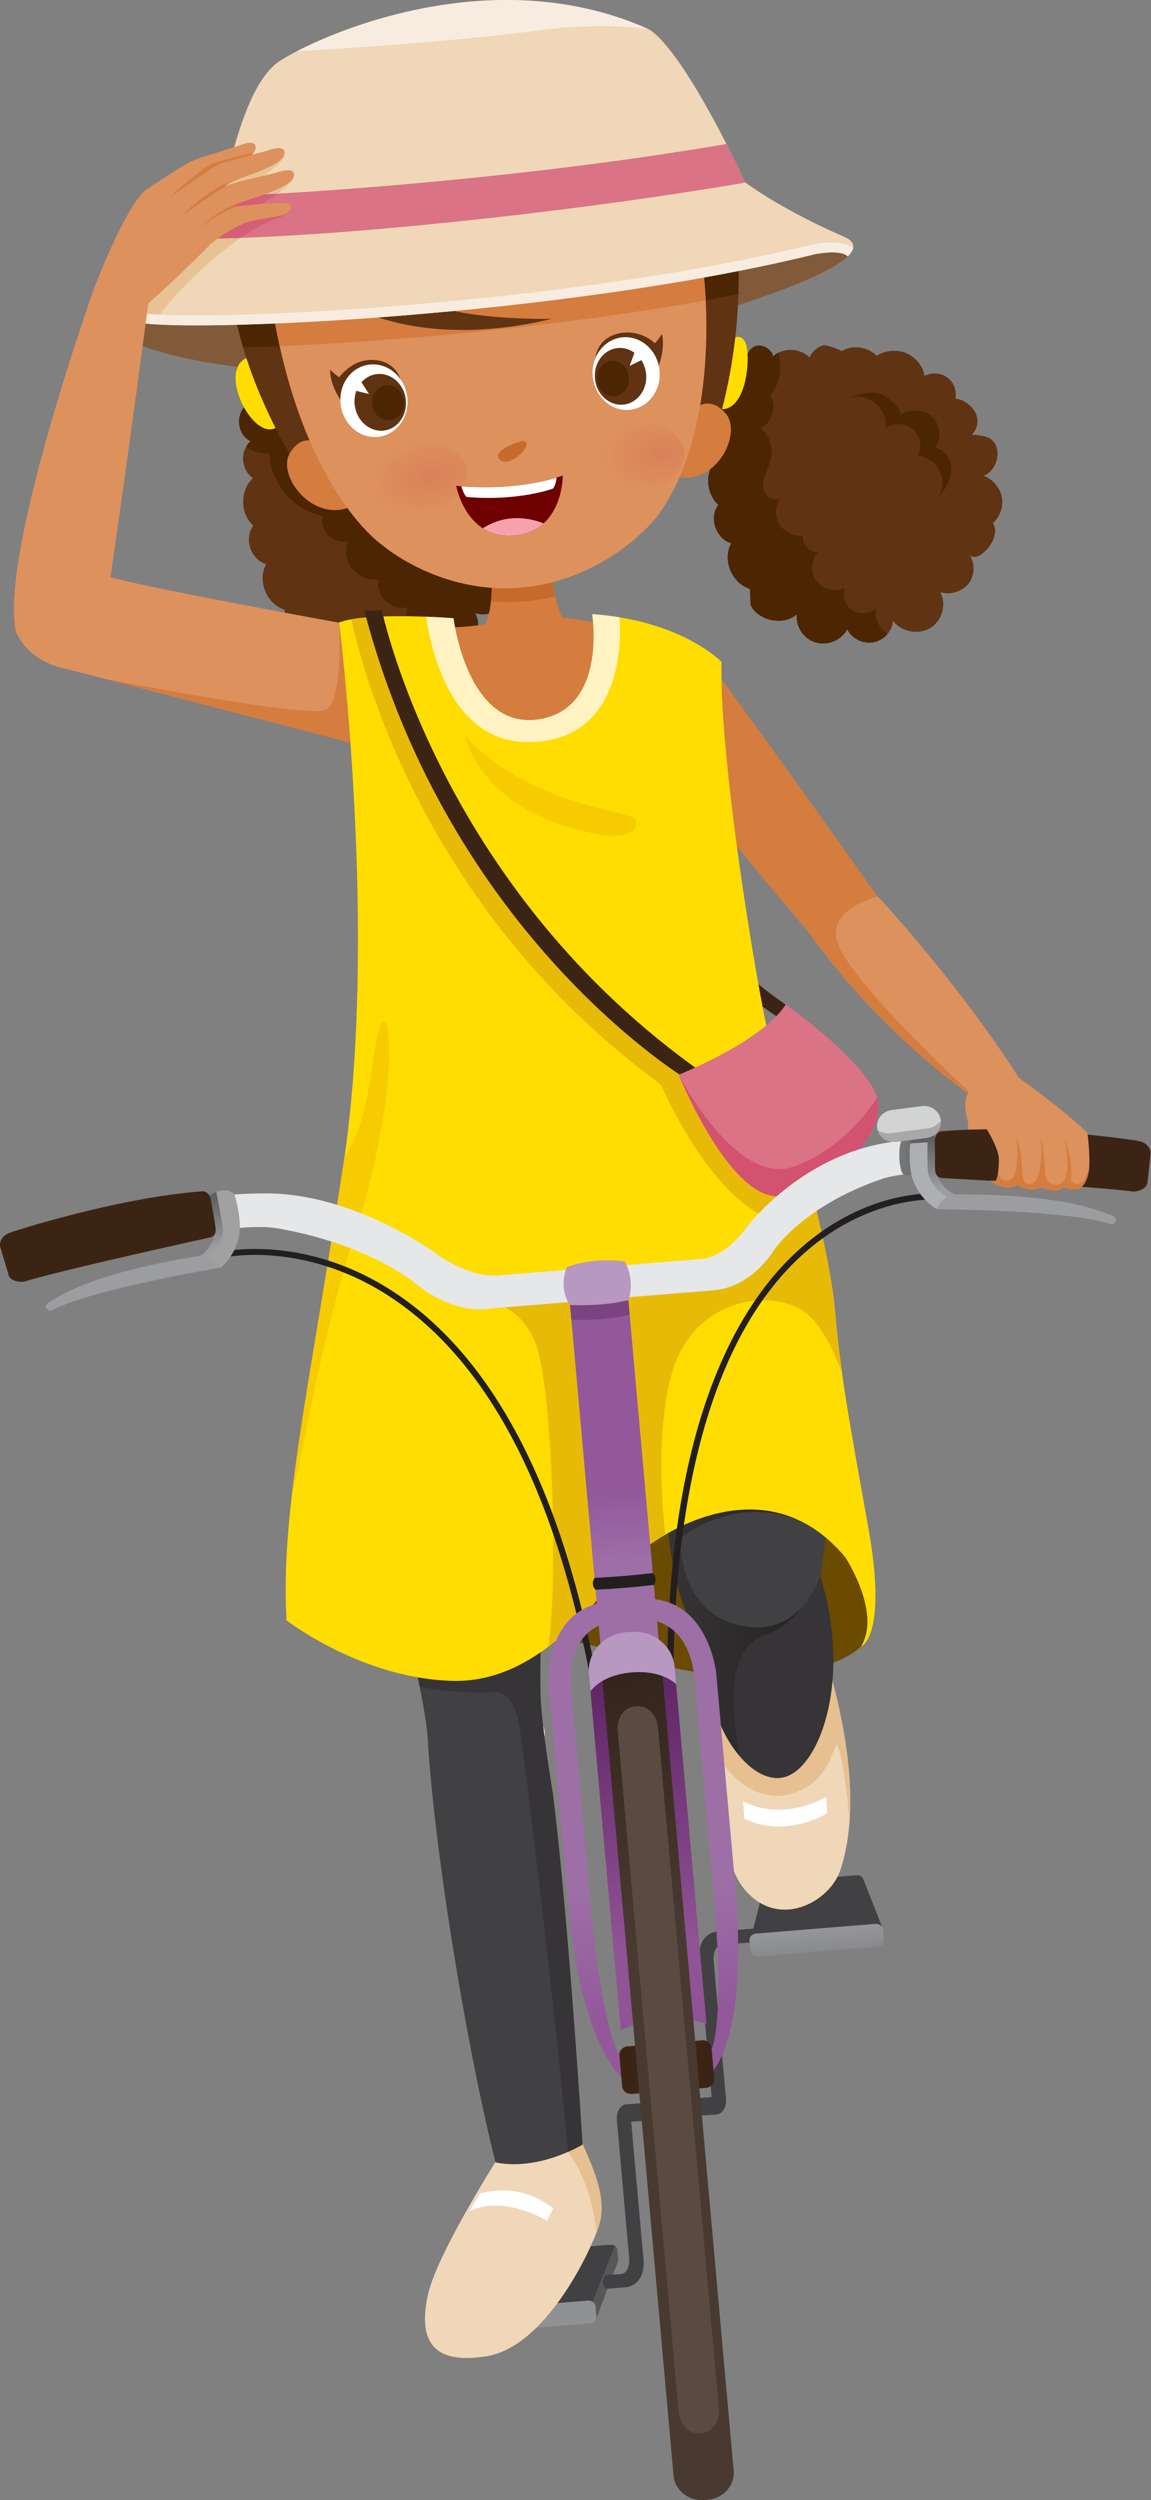 <svg width="509" height="1105" viewBox="0 0 509 1105" fill="none" xmlns="http://www.w3.org/2000/svg">
<rect x="0" y="0" width="509" height="1105" fill="#808080" stroke="none"/>
<path d="M361.583 109.994C248.25 137.88 84.884 145.063 62.77 140.421C52.575 138.288 46.333 140.766 45.58 142.899C54.332 155.289 117.821 172.918 215.69 161.123C259.26 155.885 358.571 129.285 374.883 113.319C374.726 107.672 361.551 109.962 361.551 109.962L361.583 109.994Z" fill="#815A3A"/>
<path d="M358.415 157.077C359.669 155.07 361.865 153.125 364.124 152.623C365.598 152.278 372.562 154.944 372.091 155.226C376.922 152.278 383.823 153.219 387.681 157.297C391.445 154.819 396.558 154.348 400.73 156.073C404.933 157.83 408.102 161.72 408.854 166.111C412.023 164.449 416.163 164.794 419.018 166.927C421.872 169.06 423.284 172.855 422.468 176.274C426.609 176.368 431.126 180.383 432.036 184.242C432.694 187.034 431.785 190.108 429.746 192.146C432.255 192.272 434.796 192.397 437.054 193.433C443.799 196.538 441.446 208.113 434.953 210.277C439.031 211.783 442.199 215.453 443.014 219.625C443.83 223.797 442.293 228.345 439.093 231.231C443.485 237.912 431.973 249.832 428.648 245.096C431.283 248.86 431.157 254.255 428.334 257.894C425.511 261.533 420.21 263.132 415.787 261.689C418.704 266.991 416.697 274.362 411.458 277.562C406.188 280.761 398.503 279.255 394.927 274.362C394.613 278.91 390.881 282.988 386.301 283.835C381.721 284.682 376.702 282.204 374.695 278.095C372.185 282.863 365.974 285.466 360.704 283.898C355.435 282.33 351.733 276.809 352.423 271.476C348.345 274.958 342.04 275.084 337.398 272.668C335.233 271.539 333.038 269.814 332.097 267.555C331.657 266.489 331.971 260.372 331.501 260.215C323.502 257.58 319.361 247.323 323.376 240.077C316.538 238.007 313.401 228.659 317.699 223.075C311.77 217.711 311.707 207.423 317.573 201.996C312.178 198.546 311.645 189.825 316.569 185.747C310.609 182.956 309.606 173.639 314.844 169.687C310.421 165.797 310.484 158.112 315.001 154.285C319.487 150.49 327.329 151.494 330.685 156.293C334.669 148.231 343.389 155.885 341.476 157.799C345.773 153.532 353.772 153.627 357.975 157.987C358.101 157.673 358.289 157.391 358.477 157.077H358.415Z" fill="#603312"/>
<path d="M388.089 179.223C390.787 181.952 392.355 185.685 391.539 189.198C395.053 186.689 400.354 186.908 403.679 189.669C407.004 192.429 408.008 197.479 406 201.275C410.548 201.965 414.595 205.227 416.101 209.462C417.606 213.697 416.54 218.715 413.403 221.978C416.54 218.151 419.771 214.104 420.524 209.274C421.276 204.443 418.547 198.734 413.623 197.918C416.603 193.778 415.912 187.536 412.086 184.085C408.259 180.666 401.797 180.509 397.813 183.709C400.354 181.638 391.665 174.894 390.096 174.33C385.266 172.573 378.773 174.079 374.601 176.651C379.18 173.859 384.607 175.647 388.12 179.192L388.089 179.223Z" fill="#4C2502"/>
<path d="M387.587 268.716C384.858 271.351 380.184 271.822 376.953 269.783C373.722 267.712 372.311 263.352 373.722 259.87C369.456 261.846 363.841 260.498 361.05 256.765C358.258 253.063 358.634 247.417 361.865 244.092C358.007 244.374 354.431 240.579 355.027 236.846C350.918 237.223 346.652 235.09 344.581 231.639C342.511 228.157 342.699 223.515 345.052 220.221C342.793 221.601 339.562 220.221 338.339 217.9C337.116 215.579 337.429 212.756 338.245 210.277C339.06 207.799 340.315 205.447 340.88 202.906C342.009 197.95 340.284 192.46 336.488 188.979C341.727 186.657 343.766 179.38 340.535 174.769C345.177 169.468 345.867 162.41 344.268 155.885C343.232 156.387 342.26 157.046 341.444 157.862C343.358 155.979 334.638 148.326 330.654 156.356C327.329 151.557 319.487 150.553 314.97 154.348C310.484 158.144 310.39 165.86 314.813 169.75C309.574 173.671 310.578 183.019 316.538 185.81C311.613 189.888 312.147 198.577 317.542 202.059C311.676 207.486 311.739 217.774 317.667 223.138C313.37 228.722 316.507 238.101 323.345 240.14C319.33 247.354 323.502 257.643 331.469 260.278C331.971 260.435 331.626 266.552 332.065 267.618C333.006 269.877 335.202 271.633 337.367 272.731C342.009 275.147 348.345 275.021 352.392 271.539C351.702 276.872 355.403 282.393 360.673 283.961C365.943 285.529 372.185 282.957 374.663 278.158C376.671 282.267 381.69 284.745 386.27 283.898C388.685 283.459 390.849 282.11 392.418 280.291C388.779 277.593 386.301 273.045 387.556 268.779L387.587 268.716Z" fill="#4C2502"/>
<path d="M321.337 151.148C321.337 151.148 327.736 145.439 329.9 152.184C332.033 158.959 329.9 182.36 318.137 180.791C306.374 179.223 321.337 151.148 321.337 151.148Z" fill="#FFDD00"/>
<path d="M152.733 166.362C153.988 164.355 156.184 162.41 158.442 161.908C159.917 161.563 166.88 164.229 166.41 164.512C171.241 161.563 178.142 162.504 182 166.582C185.764 164.104 190.877 163.633 195.049 165.358C199.252 167.115 202.421 171.005 203.173 175.396C206.342 173.734 210.482 174.079 213.337 176.212C216.191 178.345 217.603 182.14 216.787 185.559C220.928 185.654 225.445 189.669 226.354 193.527C227.013 196.319 226.103 199.393 224.065 201.432C226.574 201.557 229.115 201.683 231.373 202.718C238.117 205.823 235.765 217.398 229.272 219.562C233.349 221.068 236.518 224.738 237.333 228.91C238.149 233.082 236.612 237.63 233.412 240.516C237.804 247.198 226.292 259.117 222.967 254.381C225.602 258.145 225.476 263.54 222.653 267.179C219.83 270.818 214.529 272.417 210.106 270.975C213.054 276.276 211.015 283.647 205.777 286.847C200.507 290.046 192.822 288.541 189.246 283.647C188.932 288.196 185.199 292.273 180.62 293.12C176.04 293.967 171.021 291.489 169.013 287.38C166.504 292.148 160.293 294.751 155.023 293.183C149.753 291.615 146.052 286.094 146.742 280.761C142.664 284.243 136.359 284.369 131.717 281.953C129.584 280.824 127.357 279.099 126.415 276.84C125.976 275.774 126.29 269.657 125.819 269.5C117.821 266.865 113.68 256.608 117.695 249.362C110.857 247.323 107.72 237.944 112.018 232.361C106.089 226.997 106.026 216.708 111.892 211.281C106.497 207.831 105.963 199.11 110.888 195.033C104.928 192.241 103.925 182.925 109.163 178.972C104.74 175.083 104.803 167.397 109.32 163.57C113.805 159.775 121.648 160.779 125.004 165.578C128.988 157.516 137.708 165.17 135.795 167.084C140.092 162.818 148.091 162.88 152.294 167.272C152.42 166.958 152.608 166.676 152.796 166.362H152.733Z" fill="#603312"/>
<path d="M189.246 283.647C192.853 288.541 200.539 290.046 205.777 286.847C211.047 283.647 213.055 276.276 210.106 270.975C214.529 272.417 219.83 270.818 222.653 267.179C225.476 263.54 225.602 258.145 222.967 254.381C226.292 259.117 237.804 247.166 233.413 240.516C236.612 237.63 238.149 233.082 237.334 228.91C236.518 224.738 233.35 221.068 229.272 219.562C235.765 217.398 238.118 205.823 231.374 202.718C229.115 201.683 226.543 201.557 224.065 201.432C226.104 199.393 227.013 196.319 226.355 193.527C225.445 189.637 220.928 185.654 216.787 185.559C217.603 182.14 216.191 178.345 213.337 176.212C210.482 174.079 206.342 173.765 203.174 175.396C202.421 171.005 199.253 167.115 195.049 165.358C190.846 163.602 185.764 164.072 182 166.582C178.173 162.473 171.241 161.563 166.41 164.512C166.881 164.229 159.948 161.563 158.443 161.908C156.153 162.441 153.957 164.355 152.734 166.362C152.545 166.676 152.389 166.958 152.232 167.272C148.028 162.912 140.03 162.818 135.732 167.084C137.646 165.202 128.925 157.548 124.941 165.578C121.616 160.779 113.774 159.775 109.257 163.57C104.772 167.366 104.678 175.083 109.101 178.972C103.862 182.893 104.866 192.241 110.826 195.033C110.01 195.723 109.32 196.538 108.818 197.417C111.83 199.487 115.562 200.585 119.264 200.397C119.327 213.383 129.772 225.616 142.853 228.063C140.814 234.117 147.809 240.987 154.051 239.042C152.357 243.057 153.016 247.95 155.745 251.37C158.474 254.82 163.179 256.671 167.602 256.075C165.595 262.85 173.28 270.316 180.243 268.371C178.11 276.307 179.428 284.965 183.349 292.211C186.58 290.548 188.964 287.255 189.215 283.679L189.246 283.647Z" fill="#4C2502"/>
<path d="M124.973 185.591C124.973 185.591 122.275 192.209 115.845 188.822C106.717 183.991 98.404 162.127 109.54 158.018C120.675 153.909 124.941 185.591 124.941 185.591H124.973Z" fill="#FFDD00"/>
<path d="M135.544 212.693C135.544 212.693 93.354 152.654 102.952 98.89L320.647 72.917C320.647 72.917 336.959 125.772 315.848 192.994L135.544 212.693Z" fill="#603312"/>
<path d="M320.647 72.917L102.952 98.889C99.69 117.24 102.45 136.343 107.501 153.532C160.983 152.058 250.038 144.969 326.544 129.975C327.611 95.533 320.647 72.885 320.647 72.885V72.917Z" fill="#4C2502"/>
<path d="M378.71 682.554C378.71 682.554 392.418 716.714 380.812 727.693C369.205 738.671 330.121 749.054 277.328 731.582C224.535 714.142 126.729 716.149 126.729 716.149C126.729 716.149 318.577 616.022 378.678 682.554H378.71Z" fill="#6A4B00"/>
<path d="M308.821 353.127C338.37 389.514 356.971 411.189 356.971 411.189C391.445 459.684 432.475 486.285 432.475 486.285C442.795 475.149 452.801 479.979 452.801 479.979C427.017 438.354 389.72 397.544 387.336 395.38C385.579 392.808 316.663 295.692 312.241 291.646C309.417 289.074 305.339 286.784 300.634 284.776L308.821 353.096V353.127Z" fill="#DD915D"/>
<path d="M356.972 411.189C356.972 411.189 338.37 389.514 308.821 353.127L301.387 290.83L302.83 285.749C306.626 287.505 309.857 289.481 312.272 291.646C316.695 295.661 385.548 392.682 387.367 395.348C387.43 395.411 387.524 395.505 387.65 395.631C387.712 395.693 387.806 395.788 387.901 395.882C387.901 395.882 387.901 395.882 387.932 395.913C387.932 395.913 387.932 395.913 387.963 395.944C387.995 395.976 388.026 396.007 388.057 396.038C388.12 396.101 388.183 396.164 388.246 396.227C379.149 398.799 366.068 404.79 370.617 417.275C377.424 435.907 432.475 486.222 432.475 486.222C432.475 486.222 391.445 459.59 356.972 411.126V411.189Z" fill="#D57C3F"/>
<path d="M447.437 474.02C447.437 474.02 443.61 474.49 432.945 478.882C423.409 482.803 427.926 494.879 427.926 494.879C427.926 494.879 428.271 498.549 428.491 502.282C428.491 502.282 452.707 498.11 478.68 498.581C478.68 498.581 469.677 490.017 447.468 474.051L447.437 474.02Z" fill="#DD915D"/>
<path d="M336.928 858.121L319.393 859.532C315.064 859.877 315.566 866.433 315.566 866.433L320.961 926.566C321.777 933.31 317.542 934.47 317.542 934.47L306.94 935.317L306.344 927.538L314.719 926.848L309.292 866.308C308.226 854.419 316.821 853.729 316.821 853.729L336.394 852.129C336.394 852.129 337.931 852.82 338.12 854.921C338.308 857.023 336.928 858.058 336.928 858.058V858.121Z" fill="#414042"/>
<path d="M342.229 831.803L378.804 828.823C381.094 828.635 381.752 830.454 381.752 830.454L390.128 851.784L332.379 855.454L337.712 834.312C337.712 834.312 339.75 831.991 342.26 831.803H342.229Z" fill="#414042"/>
<path d="M335.296 864.677L387.932 860.411C389.688 860.254 391.037 858.936 390.912 857.431L390.504 852.757C390.379 851.251 388.81 850.153 387.053 850.31L334.418 854.576C332.661 854.733 331.312 856.05 331.438 857.556L331.846 862.23C331.971 863.736 333.539 864.833 335.296 864.677Z" fill="url(#paint0_linear_630_58)"/>
<path d="M319.518 757.712C319.518 757.712 313.684 814.927 328.552 834.156C343.421 853.384 366.821 841.057 371.652 826.47C376.295 812.418 380.059 786.163 367.292 739.769L319.518 757.68V757.712Z" fill="#EFD7B8"/>
<path d="M328.583 796.012C328.583 796.012 344.142 805.736 365.378 794.193L365.817 801.376C365.817 801.376 348.22 812.763 329.179 803.886L328.583 795.981V796.012Z" fill="white"/>
<path d="M367.291 739.801L319.518 757.712C319.518 757.712 318.043 763.546 317.918 776.501C329.838 796.483 345.898 793.597 345.898 793.597C370.397 790.084 368.17 764.299 371.056 773.27C373.032 779.356 375.071 796.765 375.667 804.764C376.733 789.582 375.165 768.565 367.26 739.801H367.291Z" fill="#E6C090"/>
<path d="M216.222 996.485L269.925 992.125C271.524 991.999 272.904 993.003 273.03 994.321L273.406 998.524C273.406 998.838 273.406 999.151 273.281 999.434L263.588 1025.06L213.556 999.151C213.43 997.802 214.622 996.611 216.222 996.485Z" fill="#565759"/>
<path d="M213.87 997.897C214.685 996.517 216.222 996.485 216.222 996.485L269.925 992.125C271.305 992.125 271.901 992.627 271.901 992.627L261.487 1018.57L195.018 1023.09L213.87 997.897Z" fill="#414042"/>
<path d="M197.371 1021.89L259.887 1016.81C261.644 1016.65 263.212 1017.78 263.338 1019.26L263.746 1023.93C263.871 1025.44 262.554 1026.79 260.766 1026.91L198.249 1031.99C196.492 1032.15 194.924 1031.02 194.798 1029.55L194.391 1024.87C194.265 1023.37 195.583 1022.02 197.371 1021.89Z" fill="#8F9194"/>
<path d="M267.823 1005.61L274.442 1005.08C278.771 1004.74 278.269 998.179 278.269 998.179L272.874 938.047C272.058 931.303 276.293 930.142 276.293 930.142L286.895 929.295L287.491 937.074L279.116 937.764L284.543 998.305C285.609 1010.19 277.014 1010.88 277.014 1010.88L268.357 1011.57C268.357 1011.57 266.82 1010.88 266.631 1008.78C266.443 1006.68 267.823 1005.64 267.823 1005.64V1005.61Z" fill="#414042"/>
<path d="M294.424 644.097C293.828 662.792 295.334 701.093 307.379 720.321C307.379 720.321 314.782 743.596 316.413 754.732C318.044 765.868 331.03 787.166 345.083 785.755C361.614 784.092 377.299 743.408 362.744 696.701C362.744 696.701 367.982 661.757 368.923 644.128H294.392L294.424 644.097Z" fill="#414042"/>
<path d="M345.114 785.755C331.03 787.166 318.075 765.836 316.444 754.732C314.781 743.596 307.41 720.321 307.41 720.321C295.333 701.124 293.859 662.792 294.455 644.097H368.985C368.358 655.578 367.009 666.933 365.378 678.664C331.312 654.197 300.132 680.201 300.132 680.201C302.046 694.254 305.308 714.926 329.807 718.91C354.337 722.925 362.775 696.701 362.775 696.701C377.329 743.408 361.645 784.092 345.114 785.755Z" fill="#363436"/>
<path d="M307.41 720.321C295.333 701.124 293.859 662.792 294.455 644.097H367.982L361.52 676.092C329.022 656.142 300.164 680.201 300.164 680.201C302.077 694.254 305.339 714.926 329.838 718.91C340.723 720.698 348.471 716.494 353.678 711.287C350.447 715.804 345.428 720.008 337.774 722.862C320.584 729.23 323.376 757.68 327.203 776.188C321.463 769.444 317.353 760.629 316.475 754.701C314.813 743.565 307.441 720.29 307.441 720.29L307.41 720.321Z" fill="url(#paint1_linear_630_58)"/>
<path d="M186.454 276.37C199.221 278.408 211.266 276.495 214.623 275.805C216.85 270.88 218.136 263.101 217.164 250.867L243.889 249.017C243.889 249.017 243.889 263.885 248.783 272.95C250.571 273.107 261.926 274.519 274.755 277.405C274.755 277.405 249.379 387.067 186.485 276.37H186.454Z" fill="#D57C3F"/>
<path d="M48.842 255.133C69.138 260.78 171.272 279.099 171.272 279.099L164.309 330.636C164.309 330.636 42.506 298.892 27.826 295.316C10.448 291.081 6.809 278.377 6.809 278.377L48.811 255.102L48.842 255.133Z" fill="#DD915D"/>
<path d="M171.272 279.099C171.272 279.099 162.677 277.561 150.004 275.24C150.13 277.844 151.636 308.741 144.39 313.572C139.057 317.117 80.273 306.514 46.019 299.958C84.069 309.745 164.34 330.668 164.34 330.668L171.303 279.13L171.272 279.099Z" fill="#D57C3F"/>
<path d="M243.889 249.017C243.889 249.017 243.889 256.137 245.489 263.54C241.098 264.669 236.392 265.485 231.405 265.893C226.417 266.3 221.649 266.238 217.132 265.799C217.571 261.752 217.634 256.859 217.164 250.899L243.889 249.048V249.017Z" fill="#C66B2B"/>
<path d="M306.72 180.917C306.72 180.917 313.37 174.11 320.867 182.705C328.364 191.299 317.134 214.637 299.066 210.716L306.688 180.885L306.72 180.917Z" fill="#D57C3F"/>
<path d="M141.598 196.13C141.598 196.13 133.693 190.672 128.078 200.459C122.463 210.277 138.179 231.137 155.086 223.985L141.598 196.099V196.13Z" fill="#D57C3F"/>
<path d="M310.798 117.616C310.798 117.616 320.835 187.912 290.22 228.816C290.22 228.816 268.67 256.2 230.777 259.682C194.61 263.007 169.202 241.049 169.202 241.049C169.202 241.049 135.638 218.747 121.491 142.209L310.798 117.585V117.616Z" fill="#DD915D"/>
<path d="M121.491 142.24C122.181 145.941 122.902 149.517 123.686 152.999C174.064 150.835 246.461 144.53 312.084 132.735C311.644 123.451 310.798 117.647 310.798 117.647L121.491 142.271V142.24Z" fill="#D57C3F"/>
<path d="M153.392 134.147C153.392 134.147 184.886 155.101 243.983 140.922C243.983 140.922 198.97 142.02 183.411 130.916L153.392 134.147Z" fill="#603312"/>
<path d="M272.811 185.34C288.307 183.928 301.607 190.39 302.579 199.832C303.552 209.274 291.757 218.057 276.293 219.5C260.797 220.911 247.497 214.449 246.524 205.008C245.552 195.566 257.346 186.783 272.811 185.34Z" fill="url(#paint2_radial_630_58)"/>
<path d="M174.754 196.162C189.873 192.68 204.02 197.322 206.373 206.544C208.725 215.767 198.343 226.055 183.223 229.537C168.104 233.019 153.957 228.377 151.604 219.154C149.251 209.932 159.634 199.643 174.754 196.162Z" fill="url(#paint3_radial_630_58)"/>
<path d="M258.601 122.321C258.601 122.321 271.242 109.617 288.401 122.666C288.401 122.666 272.529 116.706 258.601 122.321Z" fill="#9A410A"/>
<path d="M182.22 129.348C182.22 129.348 167.257 119.185 153.016 135.12C153.016 135.12 167.414 126.368 182.22 129.348Z" fill="#852900"/>
<path d="M230.871 194.907C230.871 194.907 216.693 198.89 221.116 203.219C225.539 207.548 237.678 194.75 230.871 194.907Z" fill="#C66B2B"/>
<path d="M292.762 147.667C295.522 159.587 284.386 183.52 268.859 171.569C261.017 165.546 260.986 152.278 270.961 148.2C278.395 145.157 286.08 148.2 289.625 151.713C290.817 150.458 291.789 149.016 292.762 147.667Z" fill="#603312"/>
<path d="M262.115 166.456C261.268 157.61 267.165 149.831 275.352 149.078C283.508 148.325 290.817 154.913 291.664 163.758C292.511 172.604 286.582 180.383 278.427 181.136C270.271 181.889 262.993 175.302 262.146 166.456H262.115Z" fill="white"/>
<path d="M263.087 167.366C262.429 160.465 266.977 154.411 273.188 153.815C279.462 153.25 285.045 158.363 285.735 165.295C286.394 172.196 281.846 178.25 275.603 178.846C269.361 179.411 263.746 174.267 263.087 167.366Z" fill="#603312"/>
<path d="M270.365 159.555C274.255 159.21 277.705 162.378 278.144 166.676C278.552 170.942 275.729 174.706 271.871 175.082C267.981 175.459 264.499 172.228 264.091 167.962C263.684 163.664 266.475 159.9 270.365 159.555Z" fill="#4C2502"/>
<path d="M281.25 154.097L278.427 161.72L284.198 158.896L281.25 154.097Z" fill="white"/>
<path d="M145.958 163.476C145.958 175.678 162.206 196.663 174.659 181.701C180.933 174.141 178.016 161.186 167.382 159.335C159.446 157.955 153.862 162.002 149.973 166.738C148.53 165.766 147.244 164.574 145.989 163.445L145.958 163.476Z" fill="#603312"/>
<path d="M180.086 175.302C178.926 166.487 171.397 160.151 163.273 161.155C155.149 162.159 149.502 170.126 150.663 178.941C151.824 187.755 159.352 194.091 167.476 193.056C175.601 192.052 181.247 184.085 180.086 175.27V175.302Z" fill="white"/>
<path d="M179.459 176.4C178.55 169.53 172.746 164.574 166.536 165.358C160.293 166.143 155.964 172.322 156.874 179.223C157.784 186.093 163.587 191.049 169.798 190.296C176.009 189.512 180.338 183.301 179.428 176.431L179.459 176.4Z" fill="#603312"/>
<path d="M170.582 170.314C166.723 170.785 164.057 174.643 164.59 178.909C165.155 183.175 168.762 186.249 172.621 185.747C176.51 185.277 179.177 181.419 178.612 177.153C178.047 172.886 174.471 169.812 170.582 170.283V170.314Z" fill="#4C2502"/>
<path d="M158.725 167.303L163.21 174.141L156.905 172.604L158.725 167.303Z" fill="white"/>
<path d="M275.414 306.326C275.414 306.326 257.535 343.905 204.272 341.584C204.272 341.584 192.163 341.709 197.778 350.492C203.393 359.275 264.279 358.083 275.414 306.326Z" fill="#E11A27"/>
<path d="M222.591 949.966C222.591 949.966 193.23 995.638 189.215 1014.3C185.168 1033 189.874 1045.51 215.188 1041.4C240.502 1037.29 260.138 997.583 264.655 984.314C269.172 971.046 261.205 956.365 256.625 945.167L222.591 949.935V949.966Z" fill="#EFD7B8"/>
<path d="M241.976 981.554L244.58 976.002C231.719 965.964 218.701 967.658 212.239 969.446C210.639 972.143 209.322 974.245 207.659 977.194C223.218 969.979 241.976 981.554 241.976 981.554Z" fill="white"/>
<path d="M248.438 946.359L256.656 945.198C261.236 956.397 269.204 971.046 264.687 984.346C264.436 985.067 264.153 985.883 263.808 986.761C262.93 978.26 260.17 963.141 251.167 951.096C249.944 949.465 249.065 947.865 248.469 946.359H248.438Z" fill="#E6C090"/>
<path d="M229.679 756.394C235.357 755.924 240.376 759.939 240.846 765.366C241.317 770.792 237.114 775.56 231.436 775.999C225.758 776.47 220.739 772.455 220.269 767.028C219.798 761.601 224.002 756.834 229.679 756.394Z" fill="white"/>
<path d="M177.389 708.401C177.389 708.401 188.211 752.756 189.12 768.157C191.943 816.213 205.651 901.754 219.108 955.675C219.108 955.675 235.263 960.318 257.597 947.865C257.597 947.865 251.637 850.247 244.485 792.687C244.485 792.687 240.878 771.733 239.404 755.391C237.929 739.048 240.282 701.344 240.282 701.344L177.389 708.401Z" fill="#414042"/>
<path d="M229.397 761.382C226.574 747.204 219.265 747.8 219.265 747.8C204.899 748.552 193.261 747.078 185.607 745.541C182.125 727.912 177.389 708.401 177.389 708.401L240.282 701.344C240.282 701.344 237.929 739.079 239.404 755.391C240.878 771.702 244.485 792.687 244.485 792.687C251.637 850.279 257.597 947.865 257.597 947.865C255.37 949.119 253.205 950.186 251.104 951.096C248.438 916.591 232.126 775.027 229.397 761.382Z" fill="#363436"/>
<path d="M347.561 444.095C337.774 437.256 334.669 434.496 326.137 427.187V436.504C338.057 446.039 345.71 450.619 345.71 450.619L347.561 444.095Z" fill="#3C2415"/>
<path d="M261.863 271.477C261.863 271.477 268.639 312.882 238.682 317.901C206.498 323.265 200.539 273.265 200.539 273.265C200.539 273.265 163.336 270.253 149.973 275.084C149.973 275.084 167.32 412.79 151.949 514.077C136.548 615.364 123.906 668.439 126.729 716.181C126.729 716.181 160.042 742.028 200.413 742.907C240.784 743.785 267.227 701.877 278.457 690.114C289.655 678.351 338.464 646.011 373.753 688.201C373.753 688.201 389.971 712.762 380.78 727.693C380.78 727.693 392.668 723.396 383.948 674.869C375.228 626.343 371.84 608.244 369.331 580.075C366.821 551.907 353.584 504.604 344.267 476.122C337.178 454.54 317.793 336.879 319.079 292.556C319.079 292.556 301.513 274.174 261.863 271.445V271.477Z" fill="#FFDD00"/>
<path d="M292.353 479.415C292.353 479.415 323.502 553.789 362.085 539.454C359.23 527.22 355.843 514.579 352.455 502.847L301.921 470.695C301.921 470.695 199.723 400.964 164.936 272.637C161.485 272.857 158.223 273.202 155.369 273.704C160.168 296.163 187.772 403.065 292.353 479.415Z" fill="#E8BA08"/>
<path d="M168.888 269.688C168.888 269.688 194.202 392.839 311.738 474.898L303.865 477.094C303.865 477.094 198.907 414.232 161.171 270.065L168.857 269.688H168.888Z" fill="#3C2415"/>
<path d="M300.164 474.992C300.164 474.992 336.928 460.437 347.436 444C347.436 444 380.843 467.307 387.618 484.12C394.363 500.933 361.363 532.709 340.723 528.318C320.083 523.926 300.195 474.961 300.195 474.961L300.164 474.992Z" fill="#D97385"/>
<path d="M340.692 528.349C360.924 532.647 393.077 502.157 387.932 485.124C383.698 491.68 371.15 508.556 350.886 515.645C325.51 524.554 300.133 474.992 300.133 474.992C300.133 474.992 320.02 523.958 340.66 528.349H340.692Z" fill="#D35270"/>
<path d="M235.388 328.002C271.713 326.433 275.226 290.737 273.909 272.826C270.144 272.23 266.161 271.728 261.895 271.445C261.895 271.445 268.67 312.851 238.713 317.87C206.498 323.234 200.57 273.233 200.57 273.233C200.57 273.233 195.488 272.826 188.399 272.543C190.563 287.412 199.848 329.508 235.388 327.97V328.002Z" fill="#FFF3C4"/>
<path d="M157.69 543.092C140.532 597.516 136.516 630.421 129.051 661.005C133.285 624.367 142.069 579.165 151.95 514.077C152.075 513.293 152.169 512.508 152.295 511.756C156.498 503.945 160.858 499.083 165.25 467.056C170.833 426.215 180.495 470.789 157.69 543.124V543.092Z" fill="#F6CB00"/>
<path d="M205.589 325.147C205.589 325.147 212.678 361.534 269.58 369.501C269.58 369.501 283.35 370.16 281.029 362.349C279.712 357.927 234.949 357.048 205.62 325.178L205.589 325.147Z" fill="#F6CB00"/>
<path d="M238.244 598.237C232.033 573.111 207.628 572.609 203.017 572.766C212.208 572.327 301.67 567.967 317.166 564.705C328.803 562.289 349.318 542.621 360.203 531.486C364.626 549.272 368.17 566.806 369.362 580.075C370.209 589.611 371.182 597.986 372.405 606.8C368.014 595.257 362.054 583.62 354.839 579.165C338.622 569.222 305.842 574.805 296.933 607.647C290.158 632.71 292.667 664.58 294.204 678.257C286.958 682.46 281.406 687.008 278.457 690.083C271.776 697.109 259.668 714.832 242.447 727.818C246.556 702.191 244.705 624.241 238.275 598.237H238.244Z" fill="#E8BA08"/>
<path d="M248.908 210.152C248.908 210.152 230.809 217.304 201.73 214.732C201.73 214.732 206.153 238.759 227.641 236.658C249.159 234.556 248.877 210.152 248.877 210.152H248.908Z" fill="#6F0000"/>
<path d="M206.404 219.656C206.404 219.656 205.338 219.28 204.021 214.951C225.194 216.488 240.188 212.912 246.117 211.124C245.96 213.194 245.238 215.17 244.517 215.955C244.517 215.955 229.554 221.601 206.404 219.656Z" fill="white"/>
<path d="M213.493 233.49C223.813 226.934 233.977 228.784 240.407 231.325C237.364 234.054 233.255 236.125 227.64 236.658C221.712 237.222 217.069 235.811 213.462 233.49H213.493Z" fill="#F6A2AD"/>
<path d="M297.873 734.531C298.752 674.43 309.574 594.222 356.187 553.381C384.449 528.631 412.775 530.2 413.057 530.2L413.245 527.565C412.053 527.471 383.414 525.902 354.305 551.436C328.175 574.334 296.681 624.649 295.082 734.5H297.873V734.531Z" fill="#231F20"/>
<path d="M260.263 737.605L262.992 737.103C246.649 653.476 215.909 597.045 171.617 569.41C133.881 545.852 99.752 553.004 99.407 553.067L100.035 555.639C100.348 555.576 133.442 548.707 170.174 571.668C213.775 598.927 244.077 654.731 260.263 737.574V737.605Z" fill="#231F20"/>
<path d="M277.296 568.124L292.196 734.562L266.411 736.664L251.511 570.225L277.296 568.124Z" fill="url(#paint4_linear_630_58)"/>
<path d="M277.296 568.124L278.456 581.11C269.015 583.275 260.89 583.494 252.672 583.243L251.511 570.225L277.327 568.124H277.296Z" fill="#7B4481"/>
<path d="M263.368 702.63C272.497 702.191 281.123 701.438 289.184 700.497C291.035 697.485 288.714 695.258 288.714 695.258C280.652 696.199 272.057 696.952 262.961 697.391C262.961 697.391 260.89 700.12 263.368 702.63Z" fill="#231F20"/>
<path d="M285.515 706.582L286.33 715.773C286.33 715.773 304.775 715.867 307.127 742.091L315.158 831.646C315.158 831.646 322.623 904.828 311.55 910.129L312.272 918.253C312.272 918.253 331.783 907.557 325.007 831.991L316.726 739.581C316.726 739.581 313.495 706.394 285.483 706.582H285.515Z" fill="url(#paint5_linear_630_58)"/>
<path d="M267.604 708.025L268.419 717.216C268.419 717.216 250.257 720.29 252.578 746.482L260.609 836.038C260.609 836.038 266.255 909.376 278.112 912.827L278.834 920.951C278.834 920.951 257.691 913.548 250.947 837.983L242.666 745.572C242.666 745.572 239.937 712.322 267.572 708.025H267.604Z" fill="url(#paint6_linear_630_58)"/>
<path d="M312.429 894.445L299.003 744.443C299.003 744.443 294.267 730.234 277.328 731.614C260.389 732.994 261.142 747.517 261.142 747.517L274.536 897.299C274.536 897.299 292.541 887.952 312.429 894.476V894.445Z" fill="url(#paint7_linear_630_58)"/>
<path d="M277.421 904.452L310.483 901.754C312.585 901.597 314.467 903.103 314.655 905.11L315.879 918.787C316.067 920.794 314.467 922.582 312.365 922.771L279.303 925.468C277.202 925.625 275.32 924.119 275.131 922.112L273.908 908.435C273.72 906.428 275.32 904.64 277.421 904.452Z" fill="#3C2415"/>
<path d="M277.359 724.807L278.99 724.681C285.859 724.117 291.976 729.01 292.541 735.566L324.442 1091.91C325.038 1098.46 319.894 1104.27 313.024 1104.83L311.393 1104.96C304.523 1105.52 298.407 1100.63 297.842 1094.07L265.941 737.73C265.345 731.174 270.489 725.371 277.359 724.807Z" fill="url(#paint8_linear_630_58)"/>
<path d="M280.621 754.199L281.719 754.105C286.33 753.728 290.502 757.963 290.972 763.484L317.918 1064.62C318.419 1070.14 315.063 1074.97 310.452 1075.34L309.354 1075.44C304.743 1075.81 300.571 1071.58 300.1 1066.06L273.155 764.927C272.653 759.406 276.01 754.575 280.621 754.199Z" fill="#594A42"/>
<path d="M261.141 747.517L260.451 739.801C259.604 730.484 266.945 722.203 276.731 721.419L279.053 721.231C288.839 720.447 297.528 727.41 298.344 736.727L299.034 744.443C299.034 744.443 293.262 738.044 279.429 739.173C265.596 740.303 261.173 747.517 261.173 747.517H261.141Z" fill="#B897C0"/>
<path d="M221.116 563.638C221.116 563.638 298.658 557.333 310.076 556.423C321.494 555.482 330.403 542.088 330.403 542.088C330.403 542.088 353.678 511.41 391.759 505.137C429.84 498.863 470.618 504.321 470.618 504.321L469.458 519.534C469.458 519.534 408.321 514.767 389.814 521.134C354.368 533.305 341.821 553.161 341.821 553.161C341.821 553.161 332.442 568.908 315.503 570.288C298.533 571.668 216.85 578.318 216.85 578.318C216.85 578.318 201.511 582.208 182.282 566.147C182.282 566.147 161.987 549.679 122.557 542.872C101.729 539.265 43.792 554.165 43.792 554.165L39.934 539.359C39.934 539.359 79.175 527.376 117.821 527.439C156.466 527.502 191.912 553.412 191.912 553.412C191.912 553.412 206.561 564.924 221.116 563.732V563.638Z" fill="#E6E7E8"/>
<path d="M252.076 576.781C260.326 577.032 268.419 576.813 277.892 574.648C281.029 565.74 276.355 557.553 276.355 557.553C266.349 556.078 255.809 557.835 250.633 560.125C250.633 560.125 246.681 569.096 252.076 576.781Z" fill="#B897C0"/>
<path d="M404.275 518.531C404.275 518.531 400.354 520.695 399.068 518.531C397.782 516.366 396.903 508.587 398.629 503.913C398.629 503.913 400.636 499.835 405.185 504.603C409.733 509.371 404.275 518.499 404.275 518.499V518.531Z" fill="url(#paint9_linear_630_58)"/>
<path d="M402.676 503.694C402.676 503.694 403.523 501.153 407.852 500.996C412.18 500.839 414.094 502.972 414.094 502.972C414.094 502.972 412.494 512.163 414.157 518.625C415.819 525.087 422.124 527.878 422.124 527.878C470.87 527.816 485.425 535.03 490.914 536.912C496.404 538.794 491.918 541.304 491.918 541.304C473.505 534.591 414.282 534.497 414.282 534.497L414.345 534.089C414.313 534.34 414.282 534.497 414.282 534.497C404.181 528.098 402.927 518.468 402.927 518.468C401.609 511.975 402.644 503.662 402.644 503.662L402.676 503.694Z" fill="url(#paint10_linear_630_58)"/>
<path d="M402.958 518.468C402.017 513.794 402.268 508.148 402.487 505.388L410.172 504.886C410.172 504.886 410.016 515.425 410.361 517.903C410.863 521.793 414.815 527.126 418.767 529.008C418.767 529.008 415.599 530.827 414.344 534.058C414.313 534.152 414.25 534.278 414.156 534.372C404.181 527.973 402.958 518.437 402.958 518.437V518.468Z" fill="#ADAFB2"/>
<path d="M394.3 490.613L407.6 488.856C411.678 488.323 415.442 491.052 416.007 494.91C416.572 498.769 413.717 502.376 409.639 502.909L396.339 504.666C392.261 505.199 388.497 502.47 387.933 498.612C387.368 494.754 390.222 491.146 394.3 490.613Z" fill="#D1D3D4"/>
<path d="M394.206 500.808L410.047 498.737C412.556 498.424 414.658 497.106 416.038 495.287C416.383 499.02 413.56 502.439 409.639 502.941L396.339 504.697C392.575 505.199 389.062 502.909 388.121 499.49C389.846 500.588 392.01 501.121 394.237 500.808H394.206Z" fill="#A8A8A8"/>
<path d="M502.959 504.164C502.959 504.164 454.558 496.573 416.132 500.024C416.132 500.024 413.466 500.557 413.434 504.133C413.434 507.709 413.277 513.857 413.591 517.401C413.905 520.946 416.947 520.695 416.947 520.695C416.947 520.695 483.354 524.24 501.234 526.655C501.234 526.655 505.97 526.592 507.382 523.236L508.856 509.528C508.856 509.528 508.793 505.011 502.928 504.196L502.959 504.164Z" fill="#3C2415"/>
<path d="M103.642 527.973C103.642 527.973 102.356 525.589 98.059 526.153C93.793 526.718 92.256 529.102 92.256 529.102C92.256 529.102 95.455 537.885 94.985 544.535C94.514 551.185 88.774 554.949 88.774 554.949C40.718 562.76 27.637 572.201 22.587 574.962C17.505 577.722 22.367 579.479 22.367 579.479C39.337 569.912 97.651 560.25 97.651 560.25L97.525 559.842C97.62 560.093 97.651 560.25 97.651 560.25C106.465 552.314 105.995 542.621 105.995 542.621C106.152 536.003 103.642 528.004 103.642 528.004V527.973Z" fill="url(#paint11_linear_630_58)"/>
<path d="M92.287 555.545C95.863 553.067 98.78 547.17 98.592 543.249C98.498 541.304 96.522 531.172 95.644 526.718C96.334 526.467 97.118 526.247 98.059 526.153C102.325 525.589 103.642 527.973 103.642 527.973C103.642 527.973 106.12 535.971 105.995 542.59C105.995 542.59 106.466 552.189 97.776 560.125C97.651 559.937 97.557 559.842 97.557 559.811C95.738 556.8 92.287 555.545 92.287 555.545Z" fill="#A1A1A1"/>
<path d="M4.927 544.597C4.927 544.597 51.289 529.321 89.778 526.498C89.778 526.498 92.507 526.592 93.165 530.105C93.824 533.619 95.047 539.673 95.361 543.186C95.675 546.73 92.632 546.981 92.632 546.981C92.632 546.981 27.826 561.16 10.636 566.461C10.636 566.461 5.931 567.151 3.954 564.077L0.033 550.84C0.033 550.84 -0.719 546.354 4.927 544.629V544.597Z" fill="#3C2415"/>
<path d="M430.78 491.836C434.67 494.942 441.54 507.207 441.728 511.912C441.853 515.08 441.257 521.95 440.034 521.95C439.626 521.95 437.869 521.856 437.869 521.856C445.115 527.251 450.197 523.675 450.197 523.675C456.534 527.69 460.423 524.647 460.423 524.647C467.136 528.129 470.336 524.741 470.336 524.741C474.79 526.278 476.546 525.557 476.546 525.557C480.938 524.271 481.628 516.743 481.628 516.743C482.161 510.124 480.907 500.902 480.907 500.902C480.907 500.902 478.178 497.075 475.009 497.075C475.009 497.075 472.814 498.392 470.932 498.079C469.049 497.765 466.258 495.601 462.713 497.828C462.713 497.828 461.772 498.204 459.921 497.514C458.071 496.824 453.899 494.816 450.856 497.922C450.856 497.922 450.197 498.361 448.566 498.267C446.935 498.173 444.488 495.444 440.128 494.942C436.144 494.503 430.78 491.774 430.78 491.774V491.836Z" fill="#DD915D"/>
<path d="M476.547 525.557C476.547 525.557 474.79 526.278 470.336 524.741C470.336 524.741 467.136 528.129 460.423 524.647C460.423 524.647 456.502 527.69 450.197 523.675C450.197 523.675 445.116 527.251 437.87 521.856C437.87 521.856 439.626 521.981 440.034 521.95C440.693 521.95 441.163 520.036 441.446 517.746C442.136 519.942 442.355 521.824 445.116 521.918C451.766 522.169 449.57 502.69 449.57 502.69C453.836 514.17 449.852 524.24 455.844 523.267C461.835 522.263 460.329 502.909 460.329 502.909C461.396 505.607 461.898 514.453 462.023 516.837C462.149 519.221 462.556 522.514 465.411 523.424C468.265 524.334 471.183 523.173 471.873 517.527C472.563 511.881 470.838 503.348 470.838 503.348C470.838 503.348 474.696 513.01 473.535 520.758C473.535 520.758 473.284 523.8 477.08 523.267C479.025 522.985 480.562 519.534 481.597 516.209C481.597 516.366 481.597 516.554 481.597 516.743C481.597 516.743 480.907 524.24 476.515 525.557H476.547Z" fill="#D57C3F"/>
<path d="M373.252 104.63C344.738 92.271 329.336 80.445 329.336 80.445C320.208 60.087 299.505 20.721 287.083 13.004C216.881 -18.489 141.284 15.796 123.906 26.806C103.203 39.949 95.738 105.163 95.738 105.163C95.738 105.163 69.577 125.584 48.372 135.622C44.419 137.504 43.572 140.044 45.58 142.868C46.96 141.268 51.007 140.358 61.201 142.491C83.316 147.134 247.528 140.107 360.861 112.252C360.861 112.252 371.934 110.119 374.914 113.319C378.459 109.837 378.365 106.826 373.252 104.63Z" fill="#EFD7B8"/>
<path d="M96.742 112.503C121.93 92.02 124 99.517 127.859 92.02L110.073 93.18C110.073 93.18 133.787 81.072 129.051 76.743L106.528 84.24C106.528 84.24 131.717 69.246 124.596 66.925L100.662 76.869C97.212 92.333 95.738 105.194 95.738 105.194C95.738 105.194 69.577 125.615 48.372 135.653C44.419 137.535 43.572 140.075 45.58 142.899C46.96 141.299 51.007 140.389 61.201 142.522C62.644 142.836 64.746 143.087 67.381 143.275C73.153 135.339 82.751 123.858 96.742 112.503Z" fill="#E7C394"/>
<path d="M286.236 12.627C223.626 -15.008 156.874 9.397 131.184 22.697C152.012 21.473 201.95 18.242 237.177 13.537C257.095 10.871 273.783 11.31 286.236 12.627Z" fill="#F7ECDF"/>
<path d="M321.243 63.632C243.136 77.089 151.51 84.711 98.623 86.781C96.616 97.447 95.737 105.163 95.737 105.163C95.737 105.163 95.643 105.257 95.424 105.414C148.122 104.63 248.281 94.561 329.65 80.696C329.43 80.539 329.336 80.445 329.336 80.445C327.203 75.677 324.411 69.843 321.243 63.632Z" fill="#D97385"/>
<path d="M95.737 105.163C95.737 105.163 95.643 105.257 95.424 105.414C98.906 105.351 102.576 105.257 106.465 105.132C122.589 93.902 124.596 98.419 127.89 92.02L110.104 93.18C110.104 93.18 117.162 89.573 122.808 85.589C114.119 86.091 106.026 86.499 98.655 86.781C96.647 97.447 95.769 105.163 95.769 105.163H95.737Z" fill="#D55F77"/>
<path d="M360.234 107.829C246.901 135.715 82.688 142.71 60.574 138.068C52.826 136.437 47.619 137.252 44.921 138.444C44.2 139.793 44.419 141.299 45.548 142.867C46.929 141.268 50.975 140.358 61.17 142.491C83.284 147.133 247.497 140.107 360.83 112.252C360.83 112.252 371.903 110.119 374.883 113.319C376.231 112.001 377.047 110.746 377.267 109.554C371.463 105.414 360.202 107.829 360.202 107.829H360.234Z" fill="#F7ECDF"/>
<path d="M105.775 91.079C104.928 91.173 103.83 91.518 102.576 92.051C103.736 91.173 104.614 90.514 105.022 90.232C107.249 88.726 116.346 86.53 122.463 83.739C128.611 80.947 130.242 79.033 130.023 76.838C129.803 74.611 125.945 75.112 123.278 75.991C120.612 76.9 104.269 80.32 100.474 81.951C100.066 82.139 99.501 82.421 98.811 82.829C99.972 81.951 100.819 81.323 101.164 81.041C103.36 79.473 112.362 77.057 118.416 74.109C124.47 71.16 126.07 69.215 125.788 66.988C125.506 64.761 121.647 65.357 119.012 66.329C117.977 66.706 114.84 67.521 111.17 68.494C112.77 67.051 113.209 65.828 112.99 64.541C112.613 62.346 108.786 63.067 106.183 64.165C103.579 65.231 87.519 69.717 83.849 71.631C80.179 73.544 65.185 83.456 65.185 83.456C56.527 89.197 43.447 122.604 41.564 127.528C41.564 127.528 0.315 243.151 6.84 278.409C6.84 278.409 10.447 291.113 27.857 295.347L48.873 255.165C48.873 255.165 58.346 189.668 65.561 134.178C79.865 121.286 89.181 111.97 93.165 107.861C97.463 104.002 105.618 99.36 109.351 98.137C112.488 97.101 121.804 95.941 124.533 95.188C127.231 94.435 129.74 92.365 128.391 90.483C127.043 88.601 111.766 90.546 105.775 91.11V91.079Z" fill="#DD915D"/>
<path d="M105.022 90.2C105.399 89.949 105.963 89.667 106.685 89.385C99.941 90.89 90.656 98.356 87.676 100.865C92.318 97.697 98.341 93.808 102.544 92.051C103.705 91.173 104.583 90.514 104.991 90.232L105.022 90.2Z" fill="#D57C3F"/>
<path d="M101.196 81.041C102.043 80.445 103.893 79.724 106.215 78.877C92.977 81.982 80.367 95.502 80.367 95.502C80.367 95.502 93.322 86.06 98.843 82.829C100.004 81.951 100.851 81.324 101.196 81.041Z" fill="#D57C3F"/>
<path d="M111.202 68.494C111.672 68.086 112.017 67.678 112.3 67.302C109.414 68.055 98.623 70.815 96.145 71.505C93.259 72.289 89.401 75.112 89.401 75.112C81.214 81.292 76.948 85.37 75.003 87.377C80.587 83.394 93.51 74.234 96.427 72.885C98.717 71.819 105.587 69.999 111.233 68.494H111.202Z" fill="#D57C3F"/>
<defs>
<linearGradient id="paint0_linear_630_58" x1="359.811" y1="847.068" x2="361.964" y2="872.29" gradientUnits="userSpaceOnUse">
<stop stop-color="#9B9DA0"/>
<stop offset="1" stop-color="#7D7E81"/>
</linearGradient>
<linearGradient id="paint1_linear_630_58" x1="294.329" y1="710.158" x2="367.95" y2="710.158" gradientUnits="userSpaceOnUse">
<stop stop-color="#363436"/>
<stop offset="1" stop-color="#231F20"/>
</linearGradient>
<radialGradient id="paint2_radial_630_58" cx="0" cy="0" r="1" gradientUnits="userSpaceOnUse" gradientTransform="translate(292.893 200.341) rotate(174.74) scale(28.042 17.173)">
<stop stop-color="#DA8159"/>
<stop offset="1" stop-color="#DD915D"/>
</radialGradient>
<radialGradient id="paint3_radial_630_58" cx="0" cy="0" r="1" gradientUnits="userSpaceOnUse" gradientTransform="translate(190.859 210.374) rotate(167.03) scale(28.042 17.173)">
<stop stop-color="#DA8159"/>
<stop offset="1" stop-color="#DD915D"/>
</radialGradient>
<linearGradient id="paint4_linear_630_58" x1="275.213" y1="690.344" x2="272.518" y2="658.777" gradientUnits="userSpaceOnUse">
<stop stop-color="#9E6EA7"/>
<stop offset="1" stop-color="#92589A"/>
</linearGradient>
<linearGradient id="paint5_linear_630_58" x1="310.757" y1="831.938" x2="315.664" y2="889.415" gradientUnits="userSpaceOnUse">
<stop stop-color="#9E6EA7"/>
<stop offset="1" stop-color="#92589A"/>
</linearGradient>
<linearGradient id="paint6_linear_630_58" x1="264.617" y1="835.783" x2="269.519" y2="893.197" gradientUnits="userSpaceOnUse">
<stop stop-color="#9E6EA7"/>
<stop offset="1" stop-color="#92589A"/>
</linearGradient>
<linearGradient id="paint7_linear_630_58" x1="290.29" y1="860.288" x2="279.699" y2="736.239" gradientUnits="userSpaceOnUse">
<stop stop-color="#8F5396"/>
<stop offset="1" stop-color="#5E2363"/>
</linearGradient>
<linearGradient id="paint8_linear_630_58" x1="290.155" y1="854.286" x2="280.175" y2="737.395" gradientUnits="userSpaceOnUse">
<stop stop-color="#493A31"/>
<stop offset="1" stop-color="#33241C"/>
</linearGradient>
<linearGradient id="paint9_linear_630_58" x1="401.658" y1="511.276" x2="395.137" y2="510.857" gradientUnits="userSpaceOnUse">
<stop stop-color="#6F7173"/>
<stop offset="1" stop-color="#7D7E81"/>
</linearGradient>
<linearGradient id="paint10_linear_630_58" x1="447.95" y1="523.222" x2="446.682" y2="501.734" gradientUnits="userSpaceOnUse">
<stop stop-color="#9B9DA0"/>
<stop offset="1" stop-color="#5F6062"/>
</linearGradient>
<linearGradient id="paint11_linear_630_58" x1="62.759" y1="554.478" x2="60.423" y2="533.395" gradientUnits="userSpaceOnUse">
<stop stop-color="#9B9DA0"/>
<stop offset="1" stop-color="#5F6062"/>
</linearGradient>
</defs>
</svg>
